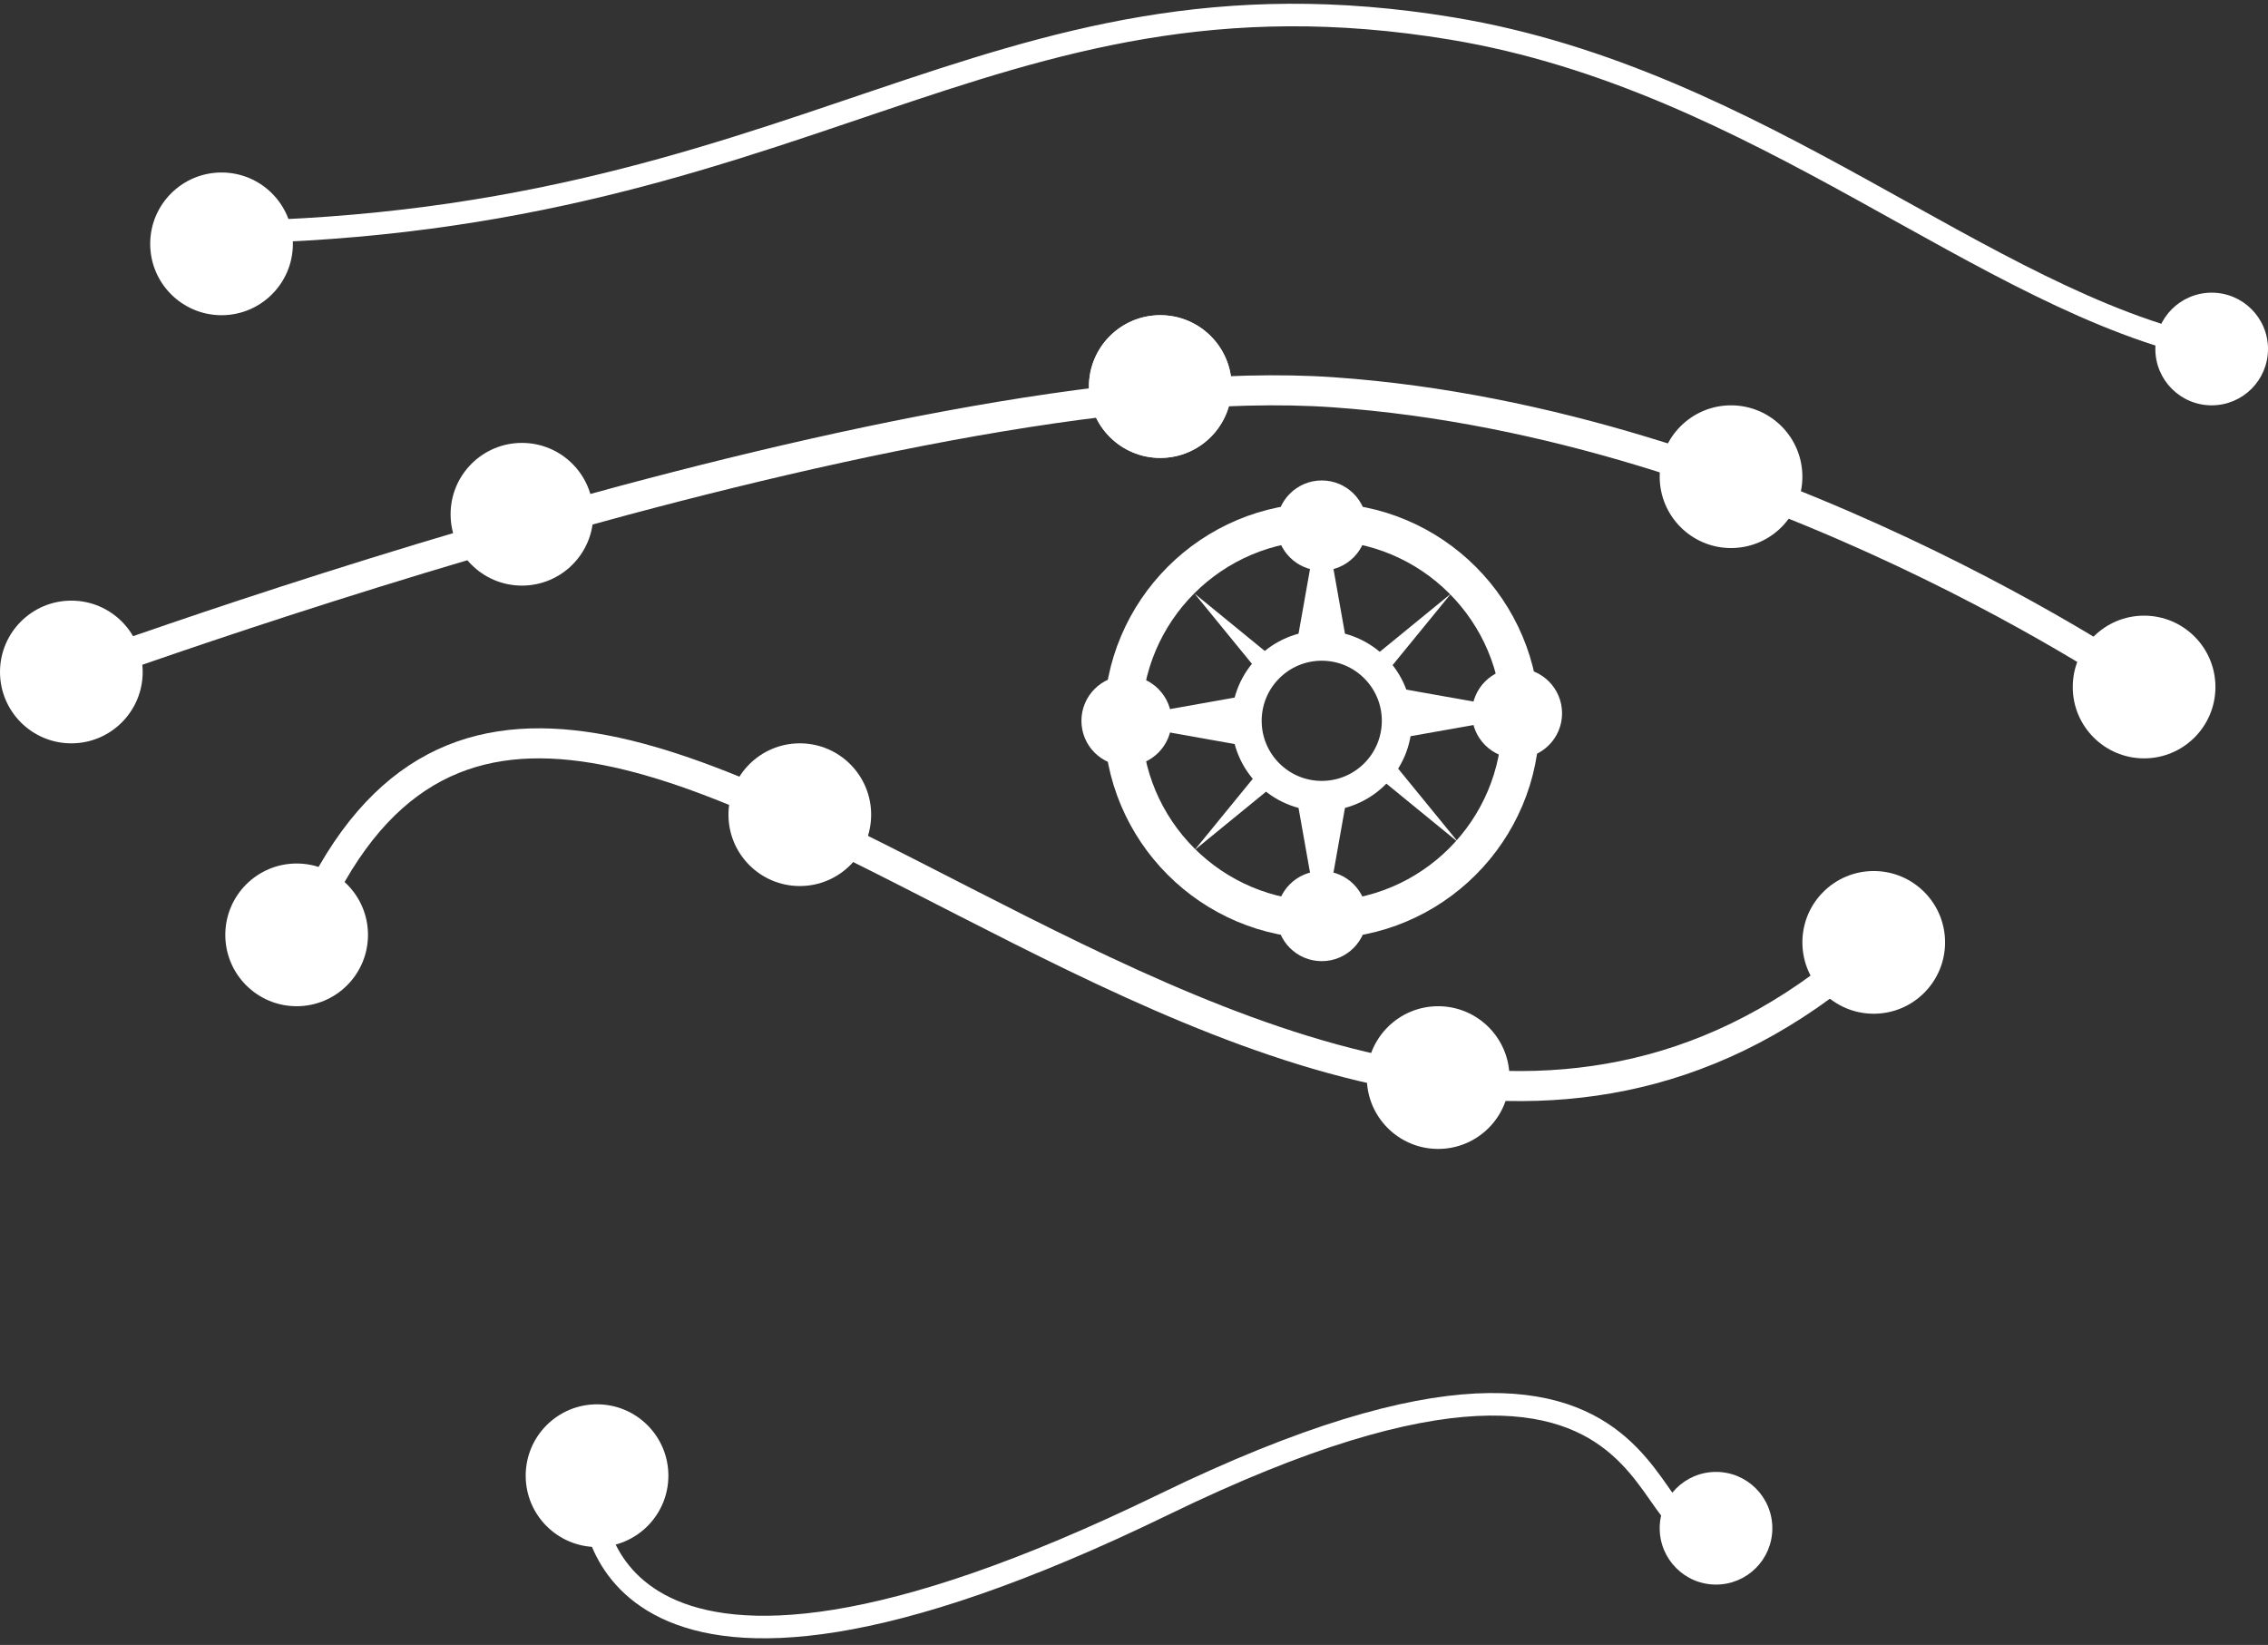 <svg width="302" height="219" viewBox="0 0 302 219" fill="none" xmlns="http://www.w3.org/2000/svg">
<rect x="0" y="0" width="302" height="219" fill="#333333" stroke="none"/>
<path d="M40 125.154C74 39.654 172 197.154 250 125.154" stroke="white" stroke-width="4"/>
<path d="M4 91.725C4 91.725 120 48.225 177.5 52.225C235 56.225 286 91.725 286 91.725" stroke="white" stroke-width="4"/>
<circle cx="176" cy="95.966" r="26.5" stroke="white" stroke-width="5"/>
<circle cx="9.5" cy="89.466" r="9.5" fill="white"/>
<circle cx="202" cy="94.966" r="6" fill="white"/>
<circle cx="150" cy="95.966" r="6" fill="white"/>
<circle cx="176" cy="69.966" r="6" fill="white"/>
<circle cx="176" cy="121.965" r="6" fill="white"/>
<circle cx="69.5" cy="68.466" r="9.5" fill="white"/>
<circle cx="154.5" cy="51.465" r="9.5" fill="white"/>
<circle cx="154.5" cy="51.465" r="9.5" fill="white"/>
<circle cx="29.5" cy="32.465" r="9.5" fill="white"/>
<circle cx="228.5" cy="203.466" r="7.5" fill="white"/>
<circle cx="79.5" cy="196.466" r="9.5" fill="white"/>
<circle cx="294.5" cy="46.465" r="7.5" fill="white"/>
<circle cx="230.5" cy="63.465" r="9.5" fill="white"/>
<circle cx="106.5" cy="108.465" r="9.5" fill="white"/>
<circle cx="191.5" cy="143.465" r="9.5" fill="white"/>
<circle cx="176" cy="95.966" r="10" stroke="white" stroke-width="4"/>
<circle cx="249.5" cy="125.465" r="9.5" fill="white"/>
<circle cx="285.5" cy="91.466" r="9.5" fill="white"/>
<circle cx="39.5" cy="124.465" r="9.5" fill="white"/>
<path d="M79 200.284C79 200.284 79.409 237.041 155 200.284C230.591 163.527 215.455 216.24 231 200.284" stroke="white" stroke-width="3"/>
<path d="M26 30.966C107 30.966 131 -6.534 193.364 3.802C234.488 10.618 264 39.965 294.5 46.465" stroke="white" stroke-width="3"/>
<path d="M175.015 72.508C175.211 71.408 176.789 71.408 176.985 72.508L179.255 85.291C179.364 85.903 178.893 86.466 178.271 86.466H173.729C173.107 86.466 172.636 85.903 172.745 85.291L175.015 72.508Z" fill="white"/>
<path d="M152.542 96.95C151.442 96.755 151.442 95.176 152.542 94.981L165.325 92.71C165.938 92.601 166.5 93.072 166.5 93.695L166.5 98.236C166.5 98.859 165.938 99.33 165.325 99.221L152.542 96.95Z" fill="white"/>
<path d="M199.458 93.981C200.558 94.176 200.558 95.755 199.458 95.95L186.675 98.221C186.062 98.33 185.5 97.859 185.5 97.236L185.5 92.695C185.5 92.072 186.062 91.601 186.675 91.71L199.458 93.981Z" fill="white"/>
<path d="M176.985 119.423C176.789 120.523 175.211 120.523 175.015 119.423L172.745 106.64C172.636 106.028 173.107 105.465 173.729 105.465L178.271 105.465C178.893 105.465 179.364 106.028 179.255 106.64L176.985 119.423Z" fill="white"/>
<path d="M194.215 112.181L184.181 103.983L186.018 102.146L194.215 112.181Z" fill="white"/>
<path d="M159.061 79.026L169.095 87.224L167.258 89.061L159.061 79.026Z" fill="white"/>
<path d="M193.215 79.026L185.018 89.061L183.181 87.224L193.215 79.026Z" fill="white"/>
<path d="M159.061 113.181L167.258 103.146L169.095 104.983L159.061 113.181Z" fill="white"/>
</svg>
